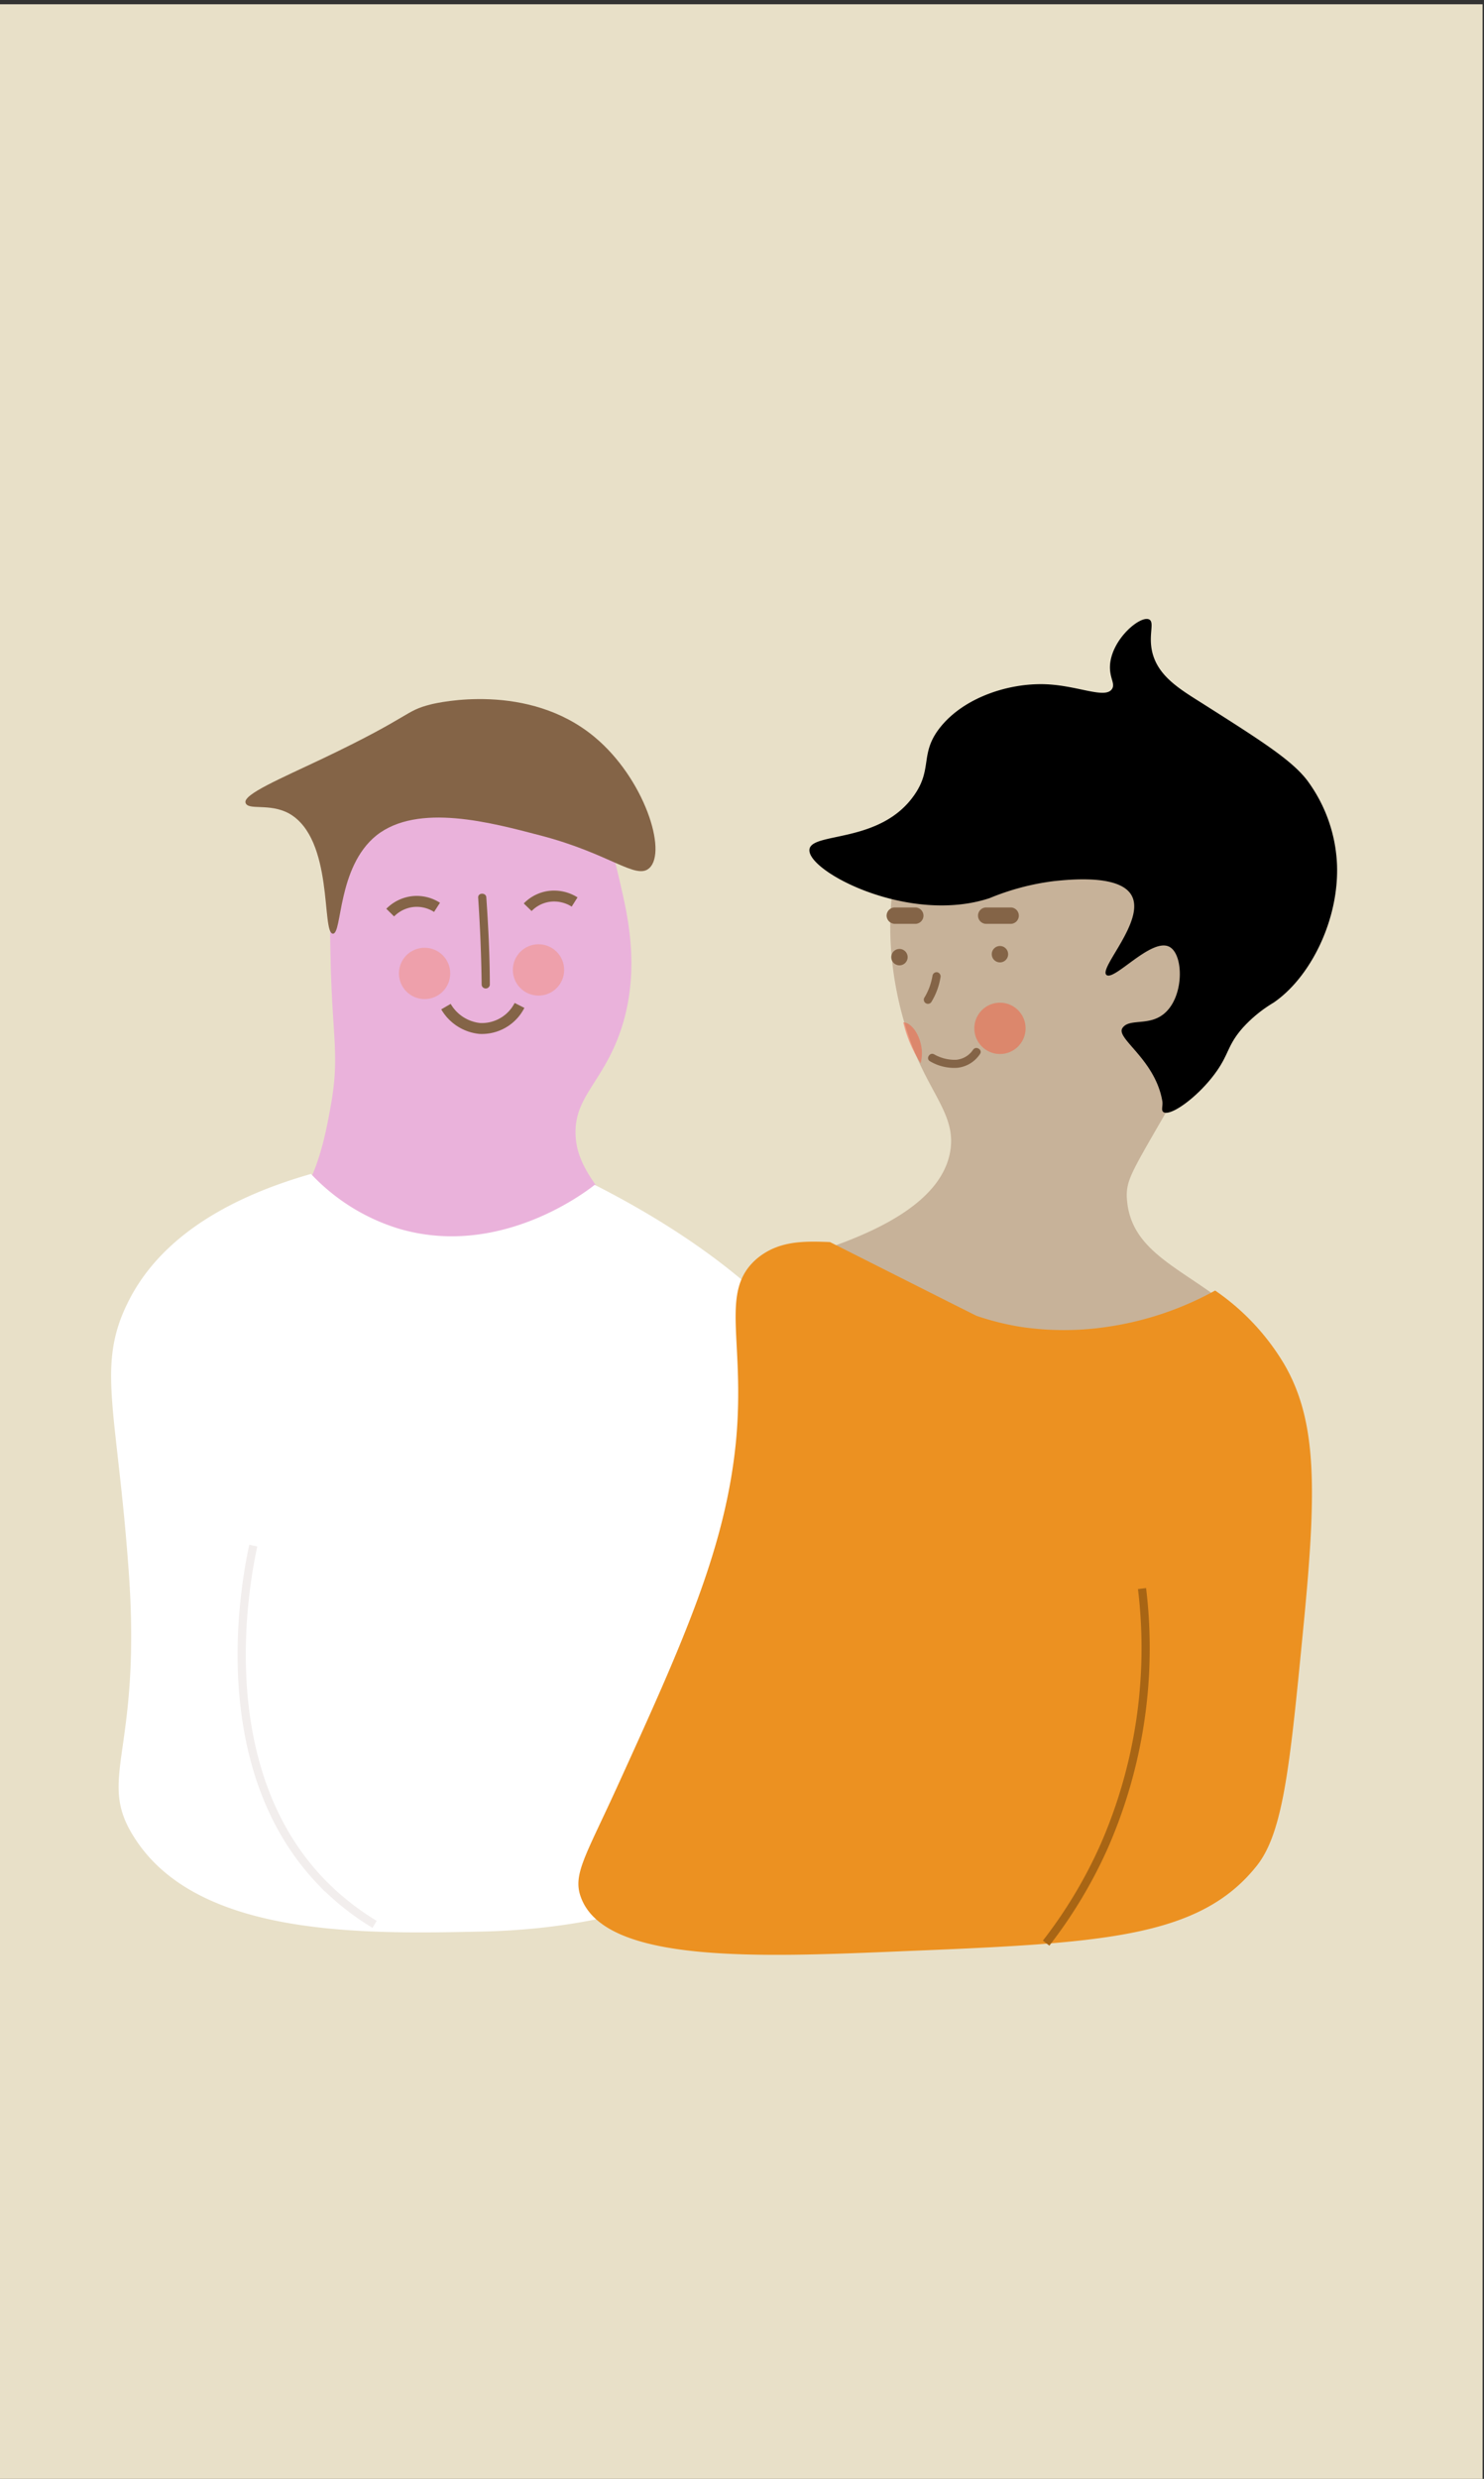 <svg id="Layer_1" data-name="Layer 1" xmlns="http://www.w3.org/2000/svg" viewBox="0 0 136 227">
  <rect x="0" y="0" width="136" height="227" fill="#333333" stroke="none"/>
  <defs>
    <style>
      .cls-1 {
        fill: #e8e0c8;
      }

      .cls-2 {
        fill: #eab2db;
      }

      .cls-3 {
        fill: #fff;
      }

      .cls-4 {
        fill: #c7b299;
      }

      .cls-5 {
        fill: #ec9121;
      }

      .cls-6, .cls-8, .cls-9 {
        fill: none;
        stroke-miterlimit: 10;
      }

      .cls-6 {
        stroke: #846447;
      }

      .cls-7 {
        fill: #f28f7c;
      }

      .cls-11, .cls-7 {
        opacity: 0.5;
      }

      .cls-8 {
        stroke: #a86514;
      }

      .cls-8, .cls-9 {
        stroke-width: 0.75px;
      }

      .cls-9 {
        stroke: #f2eeed;
      }

      .cls-10 {
        fill: #846447;
      }

      .cls-11 {
        fill: #f25d40;
      }
    </style>
  </defs>
  <title>venner_7</title>
  <rect class="cls-1" x="-0.03" y="0.39" width="135.9" height="226.95"/>
  <path class="cls-2" d="M69.16,121a8.28,8.28,0,0,0-1.35-1.83c-2.85-3-6.13-2.69-11.35-8.39-3.07-3.35-3.61-5.27-3.7-6.66-.23-3.35,2.05-4.7,3.7-8.64,2.41-5.74,1.11-11.38.5-14.06-1-4.45-2.58-11.22-8.64-13.82-5.69-2.45-13-.23-16.29,4.19C30,74.48,30.11,79,30.3,88c.16,7.08.84,8.71,0,13.33-.57,3.13-1.31,7-4.19,10.36-2.41,2.83-4,2.62-7.9,5.68l-.46.37c2.71,1.91,5.43,3.83,8.36,5.55C39.88,131.37,55.88,128.27,69.16,121Z"/>
  <path class="cls-3" d="M54.5,108.5c-.92.73-8.81,6.74-18,4a18.42,18.42,0,0,1-8-5c-10,2.86-14.59,7.43-16.71,11.63-3,5.91-1.08,9.77,0,24.68,1.23,16.82-3,18.95.5,24.43,5.79,9.19,21.11,8.87,31.83,8.64,11.82-.24,22.23-3.66,24.93-8.88a9.06,9.06,0,0,0,.7-1.92c6.34-22.26,9.06-26,8.75-31.58C77.76,121.24,60.89,111.74,54.5,108.5Z"/>
  <path class="cls-4" d="M116.75,80.72c.12-5.34-2.7-11.34-7.46-14.16-7.81-4.63-19.9-.35-24.78,7.18-4.38,6.78-3.19,16.58-.65,22.69,1.71,4.12,3.8,6,3.2,9.13-.84,4.36-6.24,7-11,8.67,2.59,9.83,5.77,19.92,11.35,27.83A22.22,22.22,0,0,1,92,137c6.77-6.16,13.17-12.19,19.36-18.36-4-2.89-7.75-4.49-8.08-8.79-.15-1.95.55-2.64,5-10.47C116.34,85.07,116.7,82.57,116.75,80.72Z"/>
  <path class="cls-5" d="M56.53,163.69c6.1-13.38,10-22,10.93-31.83.84-9.21-1.56-13.59,1.88-16.58,2-1.69,4.36-1.63,6.72-1.54L87.5,119.5l2,1a25.13,25.13,0,0,0,4,1,26.78,26.78,0,0,0,8,0,29.13,29.13,0,0,0,9.86-3.32,21.48,21.48,0,0,1,6.31,6.71c3.09,5.28,3,11.68,1.75,24.4-1.2,12.32-1.8,18.49-4.24,21.56-5.33,6.71-14.44,7.09-32.67,7.84-13,.54-26.84,1.12-29.22-4.81C52.42,171.74,53.57,170.17,56.53,163.69Z"/>
  <path class="cls-6" d="M40.05,83.09a3.43,3.43,0,0,0-2.29-.52,3.46,3.46,0,0,0-2,1"/>
  <path class="cls-6" d="M52.66,82.6a3.52,3.52,0,0,0-2.3-.52,3.38,3.38,0,0,0-2,1"/>
  <path class="cls-6" d="M40.87,92.18a4.06,4.06,0,0,0,3.09,2,3.87,3.87,0,0,0,3.65-2.11"/>
  <circle class="cls-7" cx="38.91" cy="89.14" r="2.35"/>
  <circle class="cls-7" cx="49.35" cy="88.82" r="2.35"/>
  <path class="cls-8" d="M104.66,145.47a45.23,45.23,0,0,1-3.46,23.58,43,43,0,0,1-5.33,8.89"/>
  <path class="cls-9" d="M23.21,141.54c-.68,3.15-4,20.08,6.18,30.74a24.18,24.18,0,0,0,4.94,3.94"/>
  <path class="cls-10" d="M82.43,88.4a.75.75,0,0,0,0-1.5.75.75,0,0,0,0,1.5Z"/>
  <path class="cls-10" d="M91.64,88.13a.75.75,0,0,0,0-1.5.75.75,0,0,0,0,1.5Z"/>
  <circle class="cls-11" cx="91.64" cy="94.17" r="2.35"/>
  <path class="cls-11" d="M84.39,95.62c-.27-1.18-1-2-1.61-2a11.84,11.84,0,0,0,1.59,3.74A3.5,3.5,0,0,0,84.39,95.62Z"/>
  <path class="cls-10" d="M43.82,82.2c.18,2.67.29,5.33.32,8a.38.38,0,0,0,.75,0c0-2.67-.14-5.33-.32-8,0-.48-.78-.48-.75,0Z"/>
  <path class="cls-10" d="M82,84.6h1.88a.75.75,0,0,0,0-1.5H82a.76.76,0,0,0-.75.75.77.77,0,0,0,.75.75Z"/>
  <path class="cls-10" d="M90.38,84.6h2.24a.75.75,0,0,0,0-1.5H90.38a.75.75,0,0,0,0,1.5Z"/>
  <path class="cls-10" d="M85.47,89.28a6.14,6.14,0,0,1-.29,1.12,6,6,0,0,1-.49,1,.38.38,0,0,0,.65.38,6.24,6.24,0,0,0,.85-2.28.39.39,0,0,0-.26-.46.38.38,0,0,0-.46.26Z"/>
  <path class="cls-10" d="M85.24,97.19a4.33,4.33,0,0,0,2.51.59,2.83,2.83,0,0,0,2.06-1.26c.27-.4-.38-.78-.64-.38a2.09,2.09,0,0,1-1.56.91,3.82,3.82,0,0,1-2-.5c-.42-.23-.8.42-.37.64Z"/>
  <path d="M74.18,77.8c-.2,2,9.1,6.88,16.5,4.45a22.76,22.76,0,0,1,5.88-1.56c1.51-.16,6.09-.63,7.15,1.32,1.26,2.29-3,6.62-2.32,7.26s4.15-3.46,5.79-2.56c1.3.71,1.35,4.49-.43,6.06-1.42,1.26-3.27.43-3.89,1.38s3,2.85,3.66,6.68c.07.43-.13.83.09,1,.61.45,3.06-1.28,4.69-3.46,1.37-1.83,1.13-2.6,2.61-4.27a12.3,12.3,0,0,1,2.8-2.28c3.4-2.32,6-7.59,5.82-12.61a13.9,13.9,0,0,0-2.75-7.77c-1.44-1.86-4.2-3.61-9.72-7.11-2-1.26-3.93-2.43-4.46-4.6-.38-1.58.23-2.73-.28-3-.82-.42-3.57,1.9-3.6,4.36,0,1.07.49,1.52.19,2-.62.95-3.09-.31-6.07-.43-3.4-.13-7.49,1.21-9.67,3.94-1.93,2.42-.65,3.78-2.42,6.26C80.62,77.29,74.34,76.17,74.18,77.8Z"/>
  <path class="cls-10" d="M30.5,85.5c.88.07.38-6.09,4-9,3.8-3,10.52-1.17,15,0,6.4,1.66,8.78,4.1,10,3,1.68-1.51-.45-8.21-5-12-6.09-5.08-14.4-3.15-15-3-2.48.62-1.6,1-10,5-3.84,1.82-7.2,3.24-7,4s2.18,0,4,1C30.61,76.83,29.45,85.42,30.5,85.5Z"/>
</svg>
